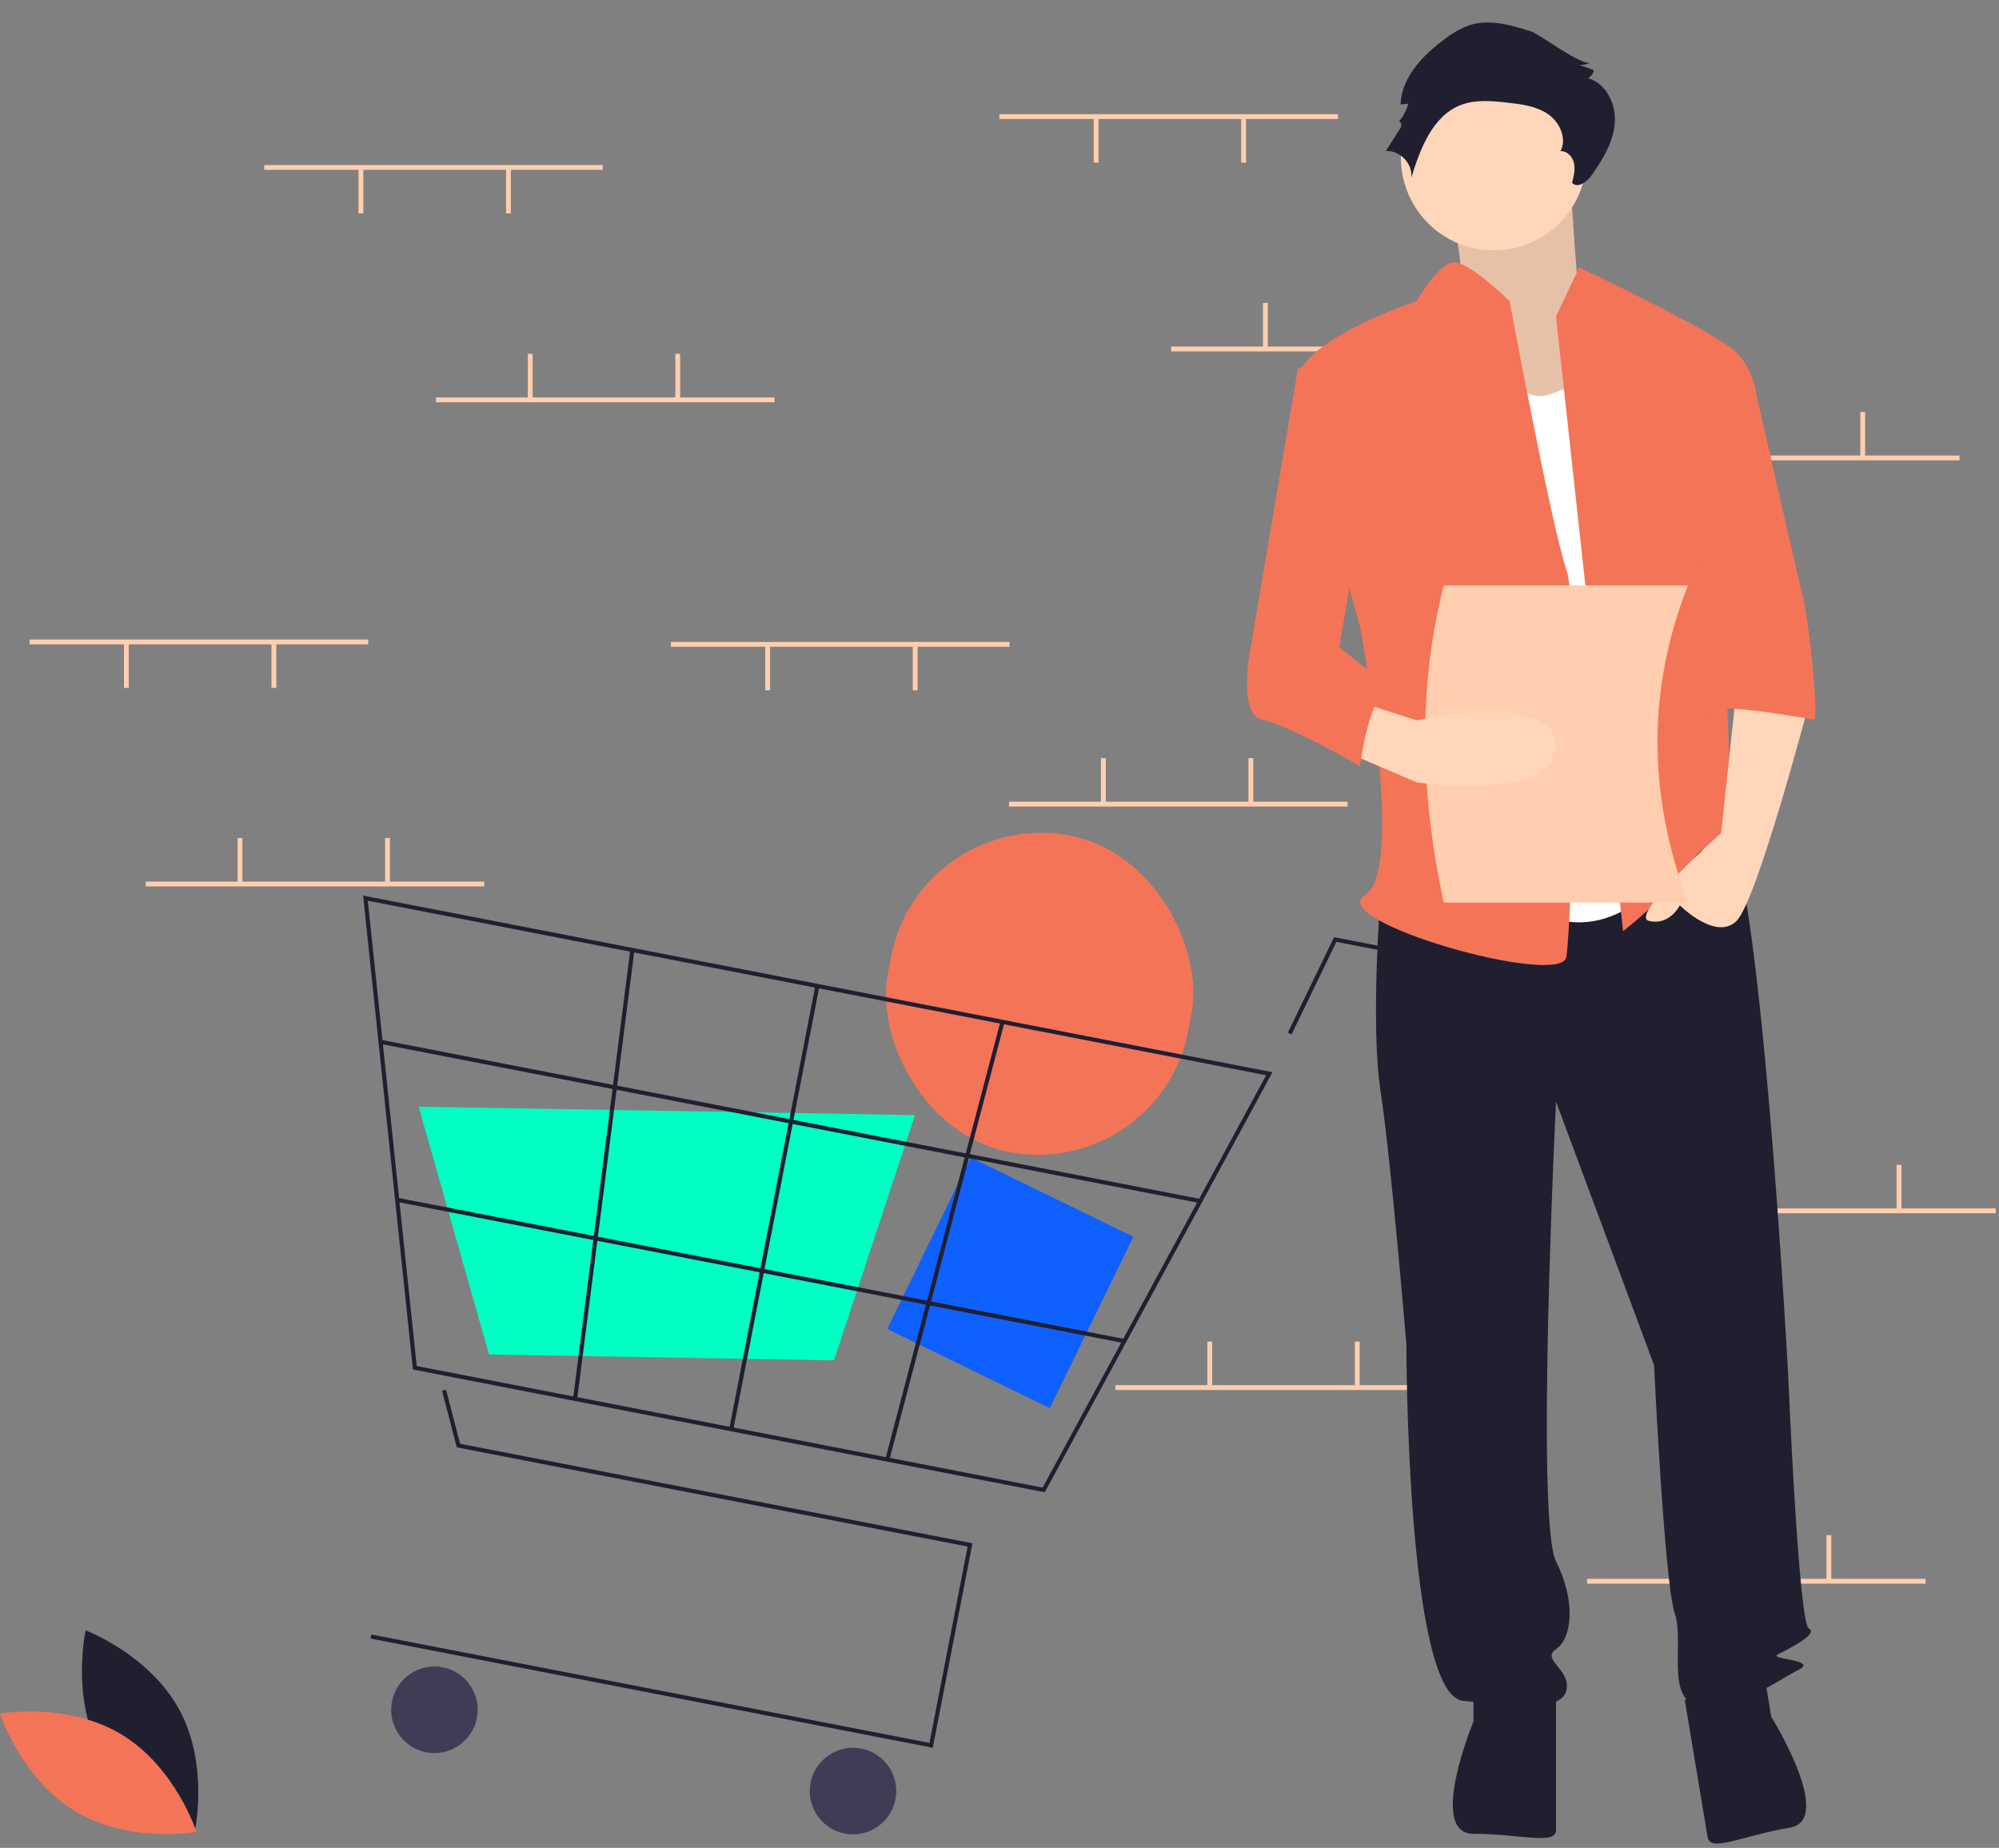 <svg width="608" height="562" viewBox="0 0 608 562" fill="none" xmlns="http://www.w3.org/2000/svg">
<rect x="0" y="0" width="608" height="562" fill="#808080" stroke="none"/>
<rect x="295.27" y="352.041" width="55" height="58" transform="rotate(25.992 295.27 352.041)" fill="#0E60FF"/>
<rect x="279.902" y="245.281" width="93" height="98" rx="46.5" transform="rotate(10.992 279.902 245.281)" fill="#F47458"/>
<path d="M30.624 533.058C39.766 550.029 59.167 557.314 59.167 557.314C59.167 557.314 63.748 537.084 54.606 520.114C45.464 503.143 26.062 495.858 26.062 495.858C26.062 495.858 21.482 516.088 30.624 533.058Z" fill="#201F30"/>
<path d="M36.907 527.475C53.412 537.415 59.768 557.157 59.768 557.157C59.768 557.157 39.365 560.785 22.861 550.845C6.356 540.906 0 521.163 0 521.163C0 521.163 20.403 517.536 36.907 527.475Z" fill="#F47458"/>
<path d="M406.939 34.726H303.963V36.198H406.939V34.726Z" fill="#FFCEAE"/>
<path d="M378.989 35.83H377.518V49.451H378.989V35.83Z" fill="#FFCEAE"/>
<path d="M334.121 35.83H332.649V49.451H334.121V35.83Z" fill="#FFCEAE"/>
<path d="M459.164 105.408H356.188V106.88H459.164V105.408Z" fill="#FFCEAE"/>
<path d="M385.609 92.155H384.138V105.776H385.609V92.155Z" fill="#FFCEAE"/>
<path d="M430.477 92.155H429.006V105.776H430.477V92.155Z" fill="#FFCEAE"/>
<path d="M595.975 138.54H492.999V140.013H595.975V138.54Z" fill="#FFCEAE"/>
<path d="M522.42 125.288H520.949V138.909H522.42V125.288Z" fill="#FFCEAE"/>
<path d="M567.288 125.288H565.817V138.909H567.288V125.288Z" fill="#FFCEAE"/>
<path d="M585.678 480.172H482.701V481.644H585.678V480.172Z" fill="#FFCEAE"/>
<path d="M512.123 466.919H510.652V480.54H512.123V466.919Z" fill="#FFCEAE"/>
<path d="M556.991 466.919H555.52V480.54H556.991V466.919Z" fill="#FFCEAE"/>
<path d="M409.882 243.828H306.905V245.3H409.882V243.828Z" fill="#FFCEAE"/>
<path d="M336.328 230.575H334.856V244.196H336.328V230.575Z" fill="#FFCEAE"/>
<path d="M381.196 230.575H379.725V244.196H381.196V230.575Z" fill="#FFCEAE"/>
<path d="M442.246 421.27H339.27V422.742H442.246V421.27Z" fill="#FFCEAE"/>
<path d="M368.692 408.017H367.221V421.638H368.692V408.017Z" fill="#FFCEAE"/>
<path d="M413.56 408.017H412.089V421.638H413.56V408.017Z" fill="#FFCEAE"/>
<path d="M607.009 367.521H504.032V368.994H607.009V367.521Z" fill="#FFCEAE"/>
<path d="M533.454 354.269H531.982V367.89H533.454V354.269Z" fill="#FFCEAE"/>
<path d="M578.322 354.269H576.851V367.89H578.322V354.269Z" fill="#FFCEAE"/>
<path d="M283.699 531.546L112.728 498.336L112.967 497.105L282.708 530.076L294.307 470.361L138.939 440.182L134.449 422.976L135.661 422.659L139.952 439.1L295.777 469.368L283.699 531.546Z" fill="#201F30"/>
<path d="M129.624 532.921C136.757 534.306 143.663 529.642 145.05 522.502C146.437 515.362 141.779 508.451 134.646 507.065C127.513 505.68 120.607 510.344 119.22 517.484C117.833 524.624 122.491 531.535 129.624 532.921Z" fill="#3F3D56"/>
<path d="M256.93 557.649C264.063 559.035 270.969 554.37 272.356 547.23C273.743 540.09 269.085 533.179 261.952 531.793C254.819 530.408 247.913 535.073 246.526 542.213C245.139 549.352 249.797 556.264 256.93 557.649Z" fill="#3F3D56"/>
<path d="M461.28 307.308C465.695 308.166 469.971 305.278 470.83 300.858C471.688 296.438 468.804 292.16 464.389 291.302C459.973 290.444 455.698 293.332 454.839 297.752C453.981 302.172 456.864 306.45 461.28 307.308Z" fill="#3F3D56"/>
<path d="M317.77 453.836L125.597 416.508L110.442 272.38L387.019 326.103L386.612 326.855L317.77 453.836ZM126.746 415.454L317.107 452.43L385.103 327.009L111.866 273.935L126.746 415.454Z" fill="#201F30"/>
<path d="M253.655 413.722L148.751 411.95L127.32 336.577L278.298 339.128L278.154 339.567L253.655 413.722Z" fill="#00FFC2"/>
<path d="M392.826 314.618L391.698 314.071L405.763 285.025L452.977 294.196L452.738 295.428L406.47 286.441L392.826 314.618Z" fill="#201F30"/>
<path d="M365.187 364.665L115.868 316.237L115.629 317.468L364.948 365.896L365.187 364.665Z" fill="#201F30"/>
<path d="M342.098 407.252L120.921 364.29L120.682 365.522L341.859 408.484L342.098 407.252Z" fill="#201F30"/>
<path d="M249.223 299.976L247.993 299.737L221.805 434.557L223.035 434.796L249.223 299.976Z" fill="#201F30"/>
<path d="M304.3 310.634L269.283 443.736L270.495 444.055L305.512 310.953L304.3 310.634Z" fill="#201F30"/>
<path d="M192.957 289.006L191.713 288.847L174.304 425.372L175.547 425.53L192.957 289.006Z" fill="#201F30"/>
<path d="M437.952 53.845C437.952 53.845 448.705 84.479 442.088 89.192C435.471 93.904 464.42 132.393 464.42 132.393L499.159 122.967L480.135 90.763C480.135 90.763 477.654 58.558 477.654 53.845C477.654 49.132 437.952 53.845 437.952 53.845Z" fill="#FFD6BA"/>
<path opacity="0.1" d="M437.952 53.845C437.952 53.845 448.705 84.479 442.088 89.192C435.471 93.904 464.42 132.393 464.42 132.393L499.159 122.967L480.135 90.763C480.135 90.763 477.654 58.558 477.654 53.845C477.654 49.132 437.952 53.845 437.952 53.845Z" fill="black"/>
<path d="M419.904 272.209C419.904 272.209 416.765 311.482 419.904 331.905C423.043 352.327 427.751 408.882 427.751 408.882C427.751 408.882 427.751 515.707 445.014 517.278C462.278 518.849 474.833 520.42 476.402 514.136C477.972 507.852 468.555 504.71 473.263 501.568C477.972 498.426 479.541 487.43 473.263 474.862C466.986 462.294 473.263 335.047 473.263 335.047L503.082 415.166C503.082 415.166 506.221 481.146 509.36 490.571C512.498 499.997 506.221 517.278 517.207 518.849C528.192 520.42 540.748 510.994 547.025 507.852C553.303 504.71 537.609 504.71 540.748 503.139C543.887 501.568 553.303 496.855 550.164 495.284C547.025 493.713 543.886 418.307 543.886 418.307C543.886 418.307 535.255 257.284 524.269 251.001C513.283 244.717 506.221 255.54 506.221 255.54L419.904 272.209Z" fill="#201F30"/>
<path d="M448.153 510.994V523.561C448.153 523.561 434.028 557.724 448.153 557.724C462.277 557.724 473.263 561.264 473.263 556.551V514.136L448.153 510.994Z" fill="#201F30"/>
<path d="M536.683 509.752L538.744 522.149C538.744 522.149 558.282 553.532 544.349 555.849C530.416 558.166 520.159 563.46 519.386 558.811L512.428 516.97L536.683 509.752Z" fill="#201F30"/>
<path d="M446.8 75.135C461.838 79.292 477.402 70.46 481.563 55.407C485.724 40.355 476.907 24.782 461.87 20.625C446.832 16.468 431.268 25.3 427.107 40.353C422.946 55.405 431.763 70.978 446.8 75.135Z" fill="#FFD6BA"/>
<path d="M451.292 100.974C451.292 100.974 459.139 124.538 471.694 119.826L484.25 115.113L506.221 265.924C506.221 265.924 488.958 291.06 463.847 275.35C438.737 259.641 451.292 100.974 451.292 100.974Z" fill="white"/>
<path d="M473.264 96.261L480.326 81.337C480.326 81.337 521.915 100.974 528.193 107.258C534.47 113.542 534.47 122.967 534.47 122.967L523.485 162.241C523.485 162.241 526.623 248.644 526.623 251.786C526.623 254.928 537.609 272.208 529.762 265.924C521.915 259.64 520.346 253.357 514.068 262.782C507.791 272.208 493.666 283.205 493.666 283.205L473.264 96.261Z" fill="#F47458"/>
<path d="M528.193 209.37L523.484 253.357C523.484 253.357 495.235 278.492 501.513 280.063C507.79 281.634 510.929 275.35 510.929 275.35C510.929 275.35 521.915 286.347 528.193 280.063C534.47 273.779 550.164 214.083 550.164 214.083L528.193 209.37Z" fill="#FFD6BA"/>
<path d="M465.564 9.522C459.588 7.637 453.158 5.744 447.168 7.593C444.375 8.58 441.765 10.025 439.445 11.868C432.754 16.77 426.29 23.478 425.979 31.77L428.349 31.526C427.774 33.603 426.746 35.527 425.338 37.158C425.881 36.365 426.498 38.06 425.983 38.872L421.489 45.957C425.754 45.606 429.776 49.815 429.235 54.064C431.989 45.154 435.768 35.108 444.504 31.86C448.91 30.222 453.781 30.697 458.451 31.213C462.759 31.69 467.258 32.253 470.834 34.704C474.409 37.156 476.655 42.131 474.63 45.968C476.626 45.843 478.312 47.678 478.741 49.632C479.17 51.586 478.661 53.61 478.155 55.546C479.717 57.457 482.681 55.34 484.093 53.314C487.407 48.559 490.609 43.407 491.128 37.634C491.646 31.86 488.624 25.37 483.047 23.809C483.931 23.251 484.563 22.372 484.81 21.356L480.317 19.695C481.531 19.852 482.762 19.582 483.799 18.932C481.39 20.456 468.522 10.454 465.564 9.522Z" fill="#201F30"/>
<path d="M459.139 91.548C459.139 91.548 446.363 79.016 441.765 79.784C437.168 80.552 430.89 91.548 430.89 91.548C430.89 91.548 393.224 104.116 394.794 116.684C396.363 129.251 413.627 190.518 413.627 190.518C413.627 190.518 427.751 264.353 415.196 272.208C402.641 280.063 474.833 300.485 476.403 291.06C477.972 281.634 481.111 187.377 476.403 173.238C471.694 159.099 459.139 91.548 459.139 91.548Z" fill="#F47458"/>
<path d="M514.068 116.684H533.474C533.474 116.684 547.026 176.38 548.595 182.664C550.165 188.948 553.303 218.796 551.734 218.796C550.165 218.796 518.777 212.512 518.777 217.225L514.068 116.684Z" fill="#F47458"/>
<path d="M513.411 274.511H439.121C431.871 241.128 431.265 208.875 439.121 178.059H513.411C501.422 208.32 500.673 240.353 513.411 274.511Z" fill="#FFCEAE"/>
<path d="M408.918 228.509L430.89 237.934C430.89 237.934 473.263 244.218 473.263 226.938C473.263 209.657 430.89 219.083 430.89 219.083L416.764 214.562L408.918 228.509Z" fill="#FFD6BA"/>
<path d="M413.626 107.258L394.793 111.971L380.668 195.231C380.668 195.231 375.96 217.225 383.807 218.796C391.654 220.367 413.626 232.934 413.626 232.934C413.626 232.934 416.765 209.37 423.042 209.37L407.348 196.802L416.765 141.819L413.626 107.258Z" fill="#F47458"/>
<path d="M147.292 268.125H44.315V269.597H147.292V268.125Z" fill="#FFCEAE"/>
<path d="M73.738 254.872H72.267V268.493H73.738V254.872Z" fill="#FFCEAE"/>
<path d="M118.606 254.872H117.135V268.493H118.606V254.872Z" fill="#FFCEAE"/>
<path d="M183.334 50.188H80.357V51.66H183.334V50.188Z" fill="#FFCEAE"/>
<path d="M155.383 51.292H153.912V64.913H155.383V51.292Z" fill="#FFCEAE"/>
<path d="M110.515 51.292H109.044V64.913H110.515V51.292Z" fill="#FFCEAE"/>
<path d="M307.046 195.233H204.069V196.706H307.046V195.233Z" fill="#FFCEAE"/>
<path d="M279.095 196.338H277.624V209.959H279.095V196.338Z" fill="#FFCEAE"/>
<path d="M234.227 196.338H232.756V209.959H234.227V196.338Z" fill="#FFCEAE"/>
<path d="M111.986 194.497H9.01V195.97H111.986V194.497Z" fill="#FFCEAE"/>
<path d="M84.036 195.602H82.564V209.223H84.036V195.602Z" fill="#FFCEAE"/>
<path d="M39.166 195.602H37.695V209.223H39.166V195.602Z" fill="#FFCEAE"/>
<path d="M235.558 120.87H132.581V122.342H235.558V120.87Z" fill="#FFCEAE"/>
<path d="M162.003 107.617H160.532V121.238H162.003V107.617Z" fill="#FFCEAE"/>
<path d="M206.871 107.617H205.4V121.238H206.871V107.617Z" fill="#FFCEAE"/>
</svg>
